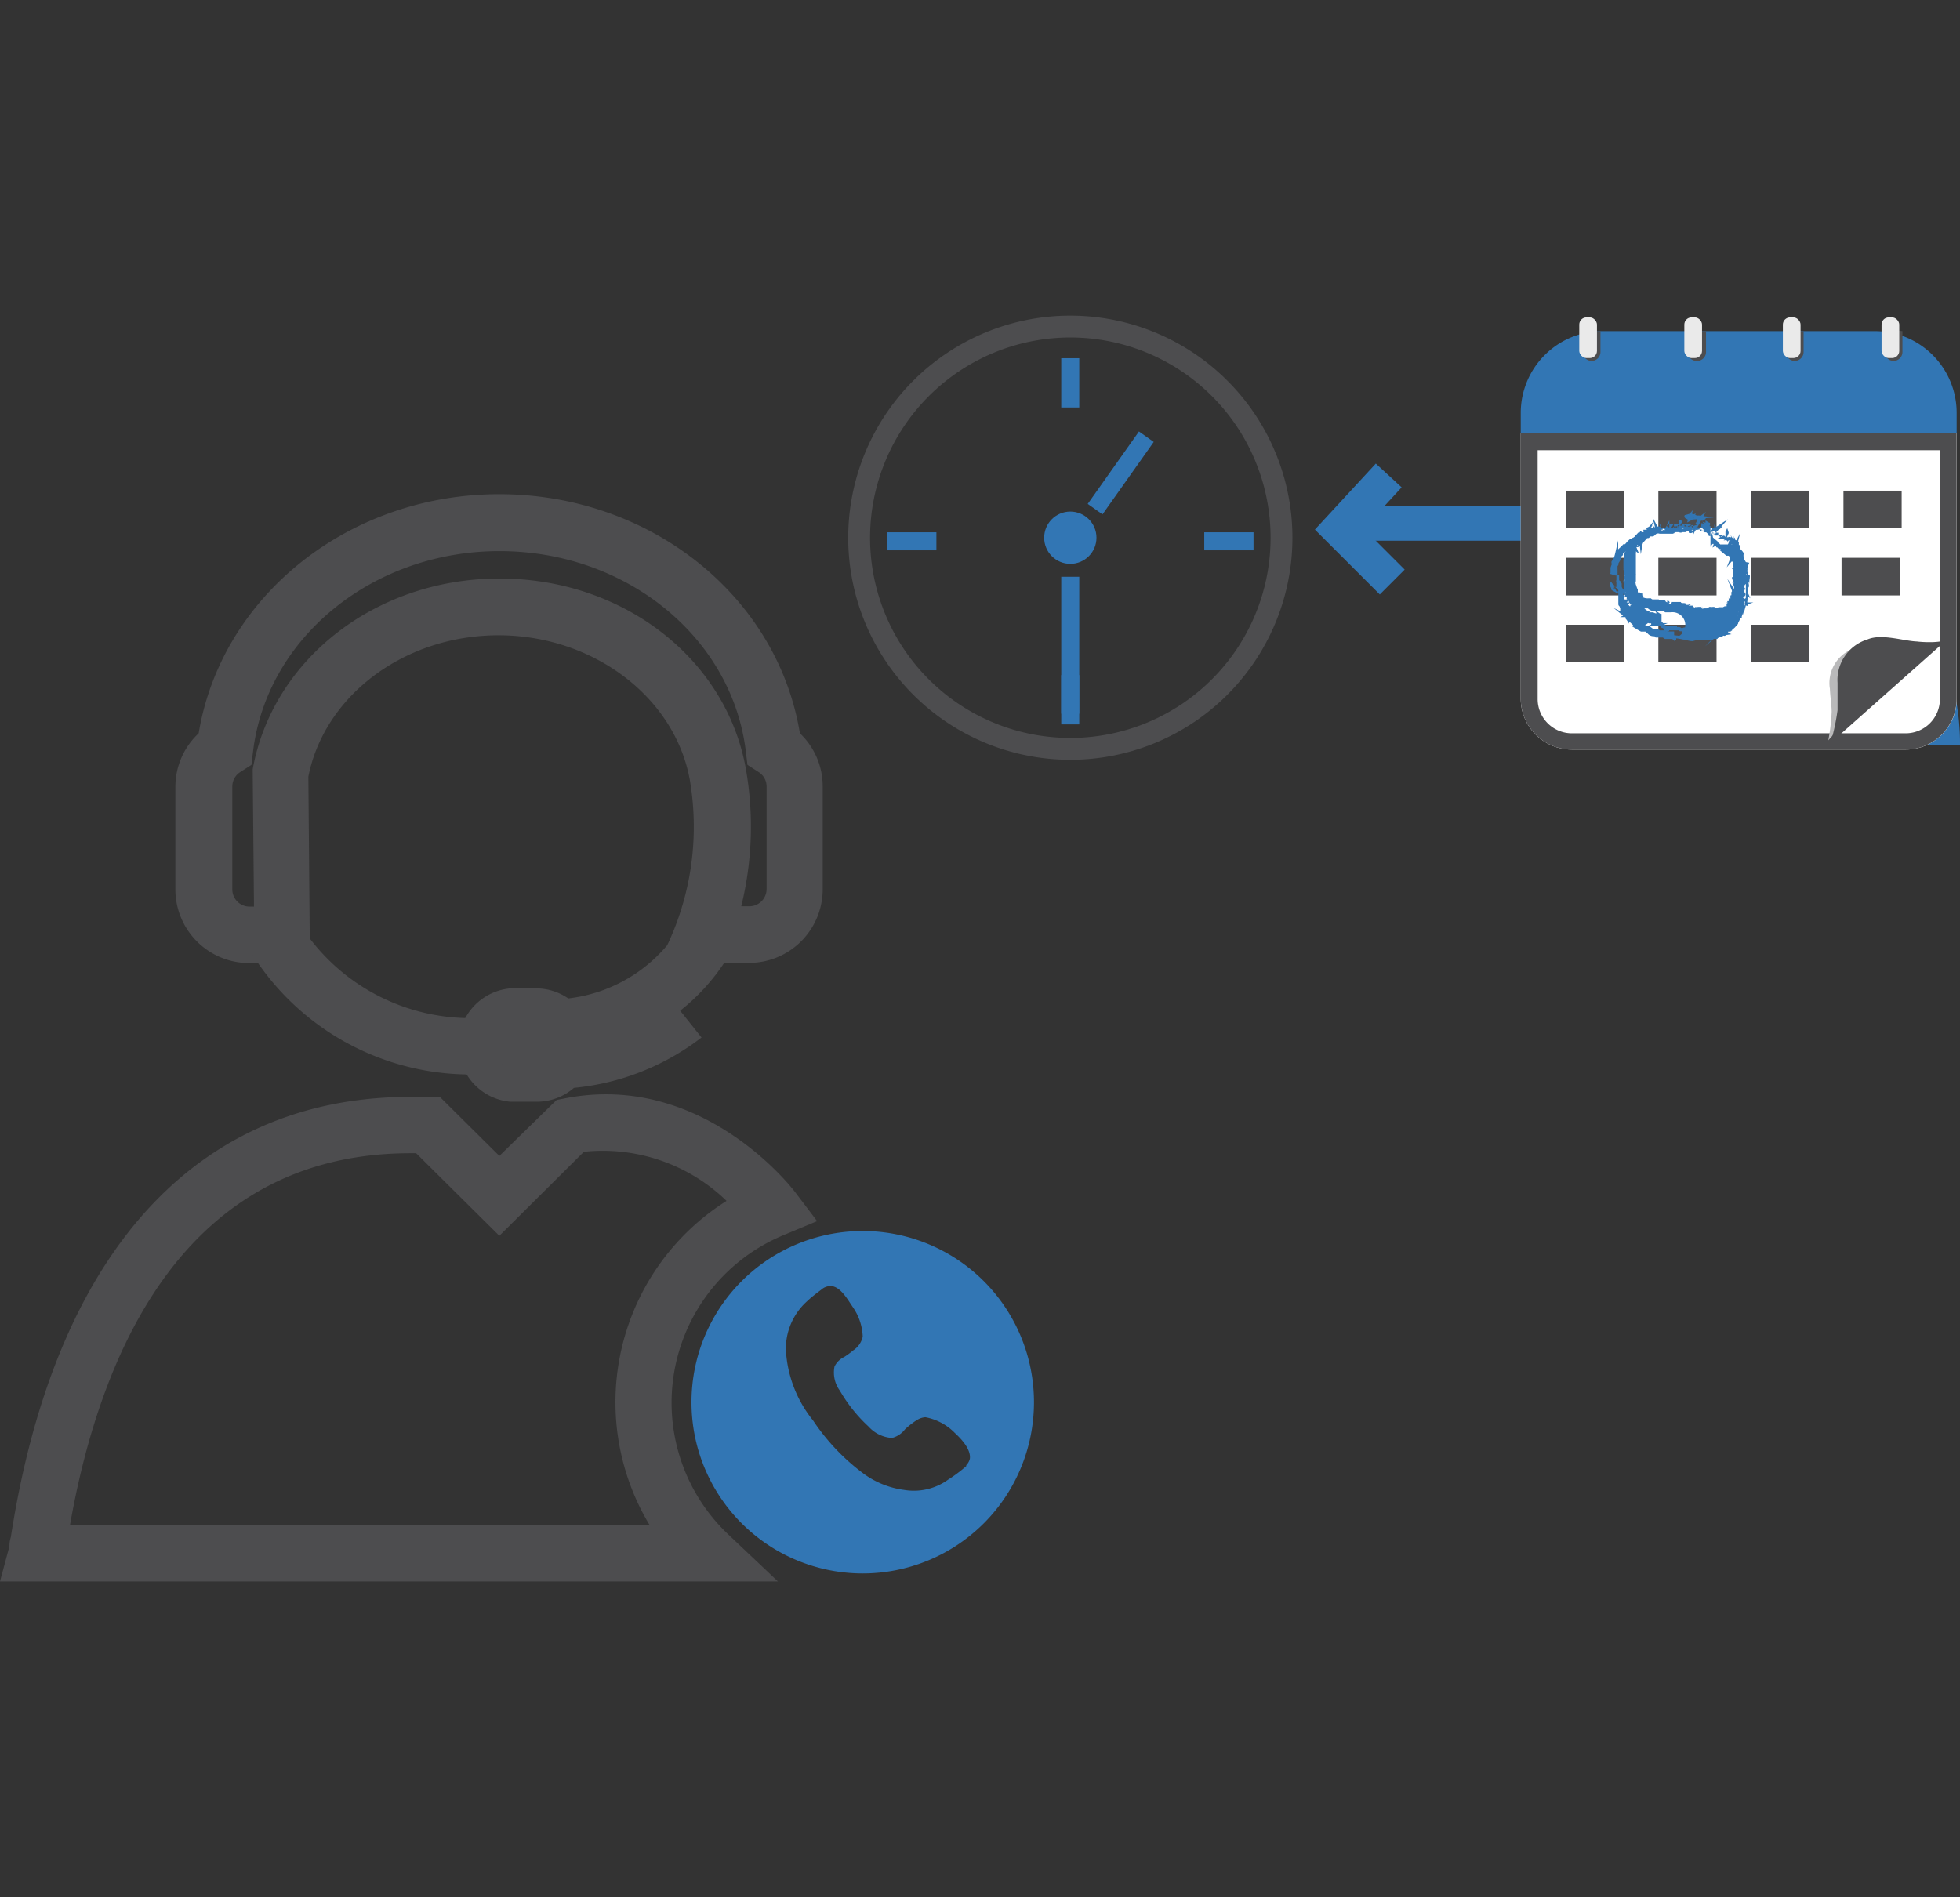 <svg id="Layer_1" data-name="Layer 1" xmlns="http://www.w3.org/2000/svg" viewBox="0 0 122.93 119"><rect x="0" y="0" width="122.93" height="119" fill="#333333" stroke="none"/><defs><style>.cls-1{fill:#3276b4;}.cls-2{fill:#fff;}.cls-3{fill:#4d4d4f;}.cls-4{fill:#eaeaea;}.cls-5{fill:#b9b9ba;}</style></defs><title>Web-Towers-Timeline</title><path class="cls-1" d="M122.93,46.76h-2.21a12.71,12.71,0,0,0-12.56-12.84H84.89V31.72h23.28A14.92,14.92,0,0,1,122.93,46.76Z"/><path class="cls-2" d="M95.38,27.19h27.35a0,0,0,0,1,0,0V43.82a3.2,3.2,0,0,1-3.2,3.2H98.58a3.2,3.2,0,0,1-3.2-3.2V27.19A0,0,0,0,1,95.38,27.19Z"/><path class="cls-3" d="M121.67,28.24V43.82A2.15,2.15,0,0,1,119.52,46H98.58a2.15,2.15,0,0,1-2.14-2.14V28.24h25.23m1.06-1.06H95.38V43.82a3.2,3.2,0,0,0,3.2,3.2h20.94a3.2,3.2,0,0,0,3.2-3.2V27.19Z"/><path class="cls-1" d="M100.51,20.77h17.08a5.13,5.13,0,0,1,5.13,5.13v1.28a0,0,0,0,1,0,0H95.38a0,0,0,0,1,0,0V25.91A5.13,5.13,0,0,1,100.51,20.77Z"/><path class="cls-3" d="M99.83,22.64h0a.56.56,0,0,1-.56-.56V20.77h1.11v1.31A.56.56,0,0,1,99.83,22.64Z"/><path class="cls-3" d="M106.41,22.64h0a.56.56,0,0,1-.56-.56V20.77H107v1.31A.56.56,0,0,1,106.41,22.64Z"/><path class="cls-3" d="M112.57,22.64h0a.56.56,0,0,1-.56-.56V20.77h1.11v1.31A.56.56,0,0,1,112.57,22.64Z"/><path class="cls-3" d="M118.77,22.64h0a.56.56,0,0,1-.56-.56V20.77a4.71,4.71,0,0,1,1.11,0v1.3A.56.56,0,0,1,118.77,22.64Z"/><rect class="cls-4" x="105.64" y="19.91" width="1.11" height="2.55" rx="0.45" ry="0.45"/><rect class="cls-4" x="111.82" y="19.91" width="1.11" height="2.55" rx="0.45" ry="0.45"/><rect class="cls-4" x="118.01" y="19.91" width="1.11" height="2.55" rx="0.45" ry="0.45"/><path class="cls-5" d="M120.26,40.22l-5.59,6.22a12.35,12.35,0,0,0,.21-1.78c0-.44-.08-.82-.11-1.45a2.3,2.3,0,0,1,1.34-2.47c.7-.4,1.84-.1,2.53-.15C118.93,40.57,120,40.52,120.26,40.22Z"/><path class="cls-3" d="M122.25,40l-7.44,6.61a13.94,13.94,0,0,0,.44-2.06c0-.51,0-1,0-1.71a2.66,2.66,0,0,1,1.88-2.73c.89-.38,2.25.1,3.1.13C120.6,40.29,122,40.37,122.25,40Z"/><rect class="cls-3" x="98.2" y="30.78" width="3.65" height="2.36"/><rect class="cls-3" x="98.2" y="34.99" width="3.65" height="2.36"/><rect class="cls-3" x="104.01" y="34.99" width="3.65" height="2.36"/><rect class="cls-3" x="109.81" y="34.99" width="3.65" height="2.36"/><rect class="cls-3" x="115.5" y="34.99" width="3.65" height="2.36"/><rect class="cls-3" x="98.2" y="39.19" width="3.65" height="2.36"/><rect class="cls-3" x="104.01" y="39.19" width="3.65" height="2.36"/><rect class="cls-3" x="109.81" y="39.19" width="3.65" height="2.36"/><rect class="cls-3" x="104.01" y="30.78" width="3.65" height="2.36"/><rect class="cls-3" x="109.81" y="30.78" width="3.65" height="2.36"/><rect class="cls-3" x="115.62" y="30.78" width="3.65" height="2.36"/><rect class="cls-4" x="99.05" y="19.91" width="1.11" height="2.55" rx="0.45" ry="0.45"/><path class="cls-1" d="M105.76,32.38s0,.06,0,.05l0-.07Z"/><path class="cls-1" d="M105.78,32.53a.13.13,0,0,1-.11-.06.14.14,0,0,1,0-.16l0,0,.3-.08-.13.31h-.08Zm.06-.09h0a.07.07,0,0,0,0-.08.09.09,0,0,0-.07,0h0l0,0Z"/><path class="cls-1" d="M106,32.52l.07-.06a.1.1,0,0,0,0-.09l-.06,0a.19.19,0,0,0-.06.06,0,0,0,0,1-.05-.05h0a0,0,0,0,0,0,0,.12.12,0,0,0,.17,0S106,32.51,106,32.52Z"/><path class="cls-1" d="M105.81,32.78l.06-.18a.23.23,0,0,1-.11-.08l0-.05,0-.06a.14.14,0,0,1,.12-.08l.31-.35-.07.2h0l.06.18a.2.2,0,0,1,0,.18.35.35,0,0,1-.09.09Z"/><path class="cls-1" d="M108.82,34.35v0Z"/><polygon class="cls-1" points="109.08 35.09 108.71 34.37 108.71 34.32 108.79 33.7 109.08 35.09"/><path class="cls-1" d="M109.4,36.36s0,0,0,0S109.39,36.36,109.4,36.36Z"/><path class="cls-1" d="M109.42,36.47h0a.12.12,0,0,1-.08-.08l-.07-.17.18,0a.12.12,0,0,1,.1.11v.07Zm0-.11h-.08a.08.08,0,0,0,.07.06Zm0-.1,0,.07.07,0A.11.11,0,0,0,109.42,36.26Z"/><path class="cls-1" d="M109.31,36.71v0S109.31,36.71,109.31,36.71Z"/><polygon class="cls-1" points="109.37 36.89 109.17 36.72 109.24 36.62 109.55 36.28 109.37 36.89"/><path class="cls-1" d="M108.82,34.35v.06S108.83,34.38,108.82,34.35Z"/><path class="cls-1" d="M108.76,34.56l-.21-1,.37.79-.09,0,.1,0a.13.13,0,0,1,0,.12l0,0Zm0-.19v0h0Zm0-.05,0,0Z"/><path class="cls-1" d="M106.51,32.44h0Z"/><path class="cls-1" d="M106,32.6l.42-.24a.17.17,0,0,1,.08,0h.17l-.1.21h-.08Zm.51-.08v0h0Z"/><path class="cls-1" d="M108.17,33.69h0Z"/><path class="cls-1" d="M108.17,33.79h-.46l.37-.19,0,0,.06,0,.24.22Z"/><path class="cls-1" d="M107.6,33.27s0,0,.07-.06l-.05,0Z"/><path class="cls-1" d="M107.63,33.4l-.13-.09v-.06a.22.22,0,0,1,0-.07l0-.07h.05l.82-.54Z"/><path class="cls-1" d="M106.61,32.71h0Z"/><polygon class="cls-1" points="106.59 32.82 106.57 32.62 106.59 32.68 106.59 32.62 106.6 32.67 106.6 32.61 106.63 32.82 106.59 32.82"/><path class="cls-1" d="M108.51,34.06v0Z"/><path class="cls-1" d="M108.26,34.42l.18-.42.31-.36-.14.48,0,0Zm.31-.31,0,0Zm-.09-.05,0-.05Z"/><path class="cls-1" d="M105.39,32.79h0S105.4,32.79,105.39,32.79Z"/><path class="cls-1" d="M105.35,33l-.06-.25,0-.12h.15l.06.11Zm.06-.26.08,0Zm-.11-.05.08.05Z"/><path class="cls-1" d="M106.27,33h0a.3.3,0,0,0,0,0Z"/><path class="cls-1" d="M106.19,33.56l0-.48a.48.48,0,0,1,0-.05V33l.26-.09-.07.23Z"/><path class="cls-1" d="M109.15,37.33h0S109.14,37.32,109.15,37.33Z"/><polygon class="cls-1" points="109.07 37.55 109.03 37.29 109.12 37.2 109.24 37.24 109.26 37.37 109.21 37.41 109.07 37.55"/><path class="cls-1" d="M104.49,39.34s0,0,0,.06-.05,0,0,.07,0,0,0,0S104.53,39.37,104.49,39.34Z"/><path class="cls-1" d="M104.6,39.75l-.23-.22a.14.14,0,0,1-.05-.13.11.11,0,0,1,0-.06l-.42-.54.61.46a.15.15,0,0,1,.06.11.15.15,0,0,1,0,.12h0Z"/><path class="cls-1" d="M106.53,32.45h0Z"/><path class="cls-1" d="M106.53,32.56v-.21h.07Zm0-.11h0Z"/><polygon class="cls-1" points="104.45 39.46 104.45 39.46 104.46 39.47 104.45 39.46"/><polygon class="cls-1" points="104.4 39.55 104.36 39.52 104.35 39.46 104.35 39.15 104.53 39.4 104.47 39.46 104.55 39.46 104.45 39.48 104.4 39.55"/><path class="cls-1" d="M108.57,38.65h0Z"/><path class="cls-1" d="M109,38.76h-.44l-.47-.17.5,0a.16.16,0,0,1,.09,0Zm-.4-.06,0,0Z"/><path class="cls-1" d="M109.16,37.73l0,0Z"/><path class="cls-1" d="M109.21,37.82l-.16-.13,0,0,.18.11Z"/><path class="cls-1" d="M108.24,39.12s0,0,0,0h0S108.23,39.12,108.24,39.12Z"/><path class="cls-1" d="M108.31,39.24h-.13l-.12,0,.08-.15,0,0,0,0v0l0,.11h0v.06h0a.08.08,0,0,0,0-.06Zm-.05,0h0Z"/><path class="cls-1" d="M107.75,39.42h0Z"/><path class="cls-1" d="M107.79,39.53h-.06l0,0-.21-.16.75-.07Z"/><path class="cls-1" d="M103.45,33.18l0,0S103.56,33.14,103.45,33.18Z"/><path class="cls-1" d="M103.42,33.28l-.18-.11.18-.09c.05,0,.12,0,.17,0l0,.05,0,.08a.07.07,0,0,0,0-.06l-.07,0v0h0v0Z"/><path class="cls-1" d="M106.5,32.47l0,0h0S106.5,32.47,106.5,32.47Z"/><path class="cls-1" d="M106.5,32.68l-.13-.25.11-.09h.06l.95.12-.91.08Zm0-.21,0,.07a.09.09,0,0,0,0-.11Z"/><path class="cls-1" d="M108.52,39.5l0,0,0,0h0Z"/><path class="cls-1" d="M108.47,39.65l-.09-.18.09-.06.12.17Z"/><path class="cls-1" d="M101.17,37v0Z"/><path class="cls-1" d="M101.46,37.23l-.34-.19a.13.13,0,0,1-.07-.1l0-.45Zm-.24-.37,0,.06h.08A.08.08,0,0,0,101.22,36.86Z"/><path class="cls-1" d="M108.15,39.75h-.08v0Z"/><path class="cls-1" d="M108,39.88l0-.13,0-.1h.19l.41.13Z"/><path class="cls-1" d="M103.5,33.22h0Z"/><polygon class="cls-1" points="103.42 33.29 103.42 33.29 103.57 33.15 103.42 33.29"/><path class="cls-1" d="M104.13,32.9c-.1,0,0,.09,0,.13S104,33,104,33l0,0,0,0,0,0a.16.16,0,0,1-.07.06s0,0,0,0l-.06,0-.08,0,0,0,0,0a.17.17,0,0,0-.06.06h0a.24.24,0,0,1,0,.1l0,0s0,0,0,0,0,0,0,0l0,0,0,0c-.06-.05.05,0,0-.1l-.06,0-.06,0-.06,0-.05,0s0-.05,0-.07,0,0,0,0h.11c-.12-.08.07,0,0-.1a.34.34,0,0,0-.14.06.4.4,0,0,1-.14.07s0,0,0,.1a.15.15,0,0,1-.1.05h0l0,0s-.09,0-.14,0,0,.07,0,.1,0,.05-.09.06v-.09a.11.11,0,0,0-.07.1.07.07,0,0,1,0,0l0,0h0a.1.1,0,0,1,0-.06s0,0,0,0-.07,0-.07,0,0,.05,0,.07l-.05-.05-.09.08,0,0,0,0,0,0,0,0-.08.09s0-.06,0,0a1.89,1.89,0,0,1-.23.24l-.25.22v.1s0,0,0,0,0,0,0,.07-.06,0-.06,0a2.5,2.5,0,0,1-.08.27.67.67,0,0,1-.14.24v0a.1.1,0,0,0,0,.07.24.24,0,0,0,0,.06v.06a.08.08,0,0,1,0,.06v0a1.09,1.09,0,0,0-.06.18c0,.06,0,.13,0,.19v.09l0,.09v.08l0,.07a.06.06,0,0,1,0,.06.25.25,0,0,1,0,0v0c0,.06,0,.12.06.12l0,.08,0,.05,0,.06v0s0,0,0,.07,0,0,0,.06a.16.16,0,0,1,.07.07h-.06l0,0,0,0h0l0,0,0,0,0,0,0,0s0-.06,0-.06l0,0v0a.31.31,0,0,1,0,.08c0,.05,0,.09,0,.1l0,0,0,.07,0,.07,0,0s0,0-.08-.05l0,0v0s0,0,0,0,0,0,0,.06,0,0,.05,0a.14.14,0,0,0,0,.06l0,.07,0,.07,0,.06h0l0,.06,0,.06,0,.06,0,.06,0,.06,0,.06.08.12a.05.05,0,0,1,.09-.06l0,.06c.06,0,0-.06.07,0s0,.08-.08.06l.07.06s0,0-.06,0,0,0,.05.08l0,.05a.06.06,0,0,0,.05,0v0a1.44,1.44,0,0,0,.16.17l.07.06,0,0,0,0,0,0a.06.06,0,0,1,.06,0l.08,0,.05.07.06.08,0,0,0,0,0,0,0,0,0,0c.09,0,.05,0,.11,0s.09.12,0,.11l.17.09.09,0,.06,0,.07,0s0-.05,0-.06.06.06,0,.08h0l.09,0,0,0,0,0,.08.06.08.06c.1.08.2.16.31.14h.19s0,0,0,0,0,0,0,0H104l.11,0,.11,0h.12a.19.19,0,0,0,.11.1l.08,0h.27A.33.33,0,0,1,105,40v0c.05,0,.05,0,.08,0s0,0,0-.06a3.45,3.45,0,0,1,.58.09c.19,0,.39.09.58.11s.09,0,.12-.08.05-.07.14,0l-.05.07a1.93,1.93,0,0,1,.44-.05h.22l.11,0,.11,0s0,0,0,0h.07l.07,0,0,0,0,0s0,0,0,0,0,0,.05,0h.05l0,0s.06,0,.08,0,0,0,0,0l0,0,.06,0s.06,0,0-.05a.38.38,0,0,0,.15-.06l0,0,0,0,.07,0a.08.08,0,0,1,0,0l.06,0s.07,0,.06-.08.07,0,.13,0l.07-.06,0-.07s.07,0,.07,0a.31.31,0,0,0,.07-.08s0,0,0-.06l.06,0,0,0,0,0,0,0a.26.26,0,0,1,.05-.08.09.09,0,0,1,.09,0l.16-.31.13-.29s0,.08,0,.13-.05.1,0,.12a1.57,1.57,0,0,0,.07-.26.88.88,0,0,1,0-.12.6.6,0,0,1,.06-.12s0,0,0,.07l0-.07,0-.07.05-.13,0-.13a.61.61,0,0,0,0-.13s0,0,0,0,0-.07,0-.08v0a0,0,0,0,1,0,0,.2.2,0,0,1,0-.06s0-.1,0-.11.07,0,.09,0,0-.06.11,0,0-.06,0-.06,0,0,.06,0a.19.19,0,0,0,0-.11.12.12,0,0,1,0-.09s0,0,0,0a.44.44,0,0,1,0-.1.2.2,0,0,1,0-.12s0,0,0,0a.42.42,0,0,0,0-.11V36.9s0,0,0-.06a.37.37,0,0,1,0-.12c.09.06,0-.06.11-.06v-.1l0,0a.39.39,0,0,0,0-.12.17.17,0,0,1,0-.11l0,.06v-.08h0l0,0h0s0,0,0-.06,0,0,0,0a.16.16,0,0,1,0-.09h0l0-.06a.12.12,0,0,1,0-.08s.09,0,.1,0a.08.08,0,0,1,0,0l0-.07a.37.37,0,0,0,0-.07.1.1,0,0,0,0,0,.08.08,0,0,0,.07,0l-.06,0s0,0,.05,0,0,0,0,0,0,0,0-.05l0,0a.59.59,0,0,0,0-.19.64.64,0,0,1-.05-.18s0,0,.06,0,0,0,0,0l-.06-.13-.07-.12-.07-.12,0-.06,0-.06v0c-.06,0-.06,0-.05-.07a.32.32,0,0,0,0-.07.08.08,0,0,0,0-.06s.07,0,.05,0a1,1,0,0,0-.26-.34h0l0-.06,0-.06,0-.06,0-.06s-.06,0-.08,0V34l0,0v0a.56.56,0,0,0-.12-.11l-.07,0-.06-.05,0,0,0,0a.26.26,0,0,1,0-.08s.06,0,0,0l0,0,0,0,0,0-.07-.05s0,0,0,.09a.16.16,0,0,1-.12,0c.08,0,.05-.06,0-.1l0,0s0,0,0,0h0s-.05,0-.08,0l0,0h-.07l-.06,0c0-.06.06,0,.09,0l-.05,0H108s-.07,0-.08-.06l.1,0a.19.19,0,0,0,0-.08l0,0h0l0,0,0,0h0v0l-.09,0-.07,0-.07,0h-.09l.07,0s0,0,0,0,0,0,0-.06,0-.07,0-.08-.05,0-.07,0a.09.09,0,0,0-.1,0s0,0,0,0,0,0,0,0,0,0,0,.06-.12,0-.18-.09l0,0-.05,0-.06,0h-.16l-.07,0-.07,0h-.09s0,0,0,0h0a.22.22,0,0,0-.18-.05s0,0,0-.06-.05.07-.11,0a.27.27,0,0,1,.07-.07l-.2,0s0,0,.08-.06h-.13a.13.13,0,0,0-.1,0h0s0-.05,0-.06.09,0,.09.05h0a.07.07,0,0,0,0,.06h.07a.4.4,0,0,1,.16,0l0,0,0,0,.05,0,0,0h0s0,.08,0,.08,0,0,.06,0,0,0,0,0,0,0,0,0h.07s0,.06,0,0l.07,0h.06s.07,0,.08,0h0c.08,0,.09,0,.09,0a.08.08,0,0,1,0,0l.06,0v.18l0-.05s0,0,0,0,0,0,.05-.05a.13.13,0,0,0,.05,0l.07,0s.08,0,.06.09-.05-.07,0-.06,0,.06,0,.06.07,0,.09,0-.09,0-.05.06a.06.06,0,0,1,.05,0l0,0s0,.07.07.08.05,0,.09,0l.06,0,.07,0s0,0,.06.09l.12.14h0a.08.08,0,0,1,.1,0l.1.06a.09.09,0,0,1-.1,0l0,0a.1.1,0,0,1,.09,0l-.05,0,.06,0,.06,0a.24.24,0,0,1,.11.11s0-.06.05-.09,0,0,.1,0-.05.06-.08,0,0,0,0,0h-.07c0,.05,0,0,.07,0s0,0,0,.06,0,0,0,0l0,.07a.11.11,0,0,1,0,.06s0,0,.07,0,0,0,0,.06,0,0,0,0,0,.06.1,0,0,0,0,.06l0,0,0,0s.05,0,.07,0h0l0,0,0,0,0,.05,0,.05,0,.11,0,.05v0l0,0h0l.08.12,0,.05,0,0s0,.07,0,.07l0,.06v0a.27.27,0,0,1,0,.06l0,0h0v0a.49.49,0,0,1,0,.06.26.26,0,0,0,0,0l0,0,0,0s0,0,0,0a.14.14,0,0,0,0,.08v-.07a.38.38,0,0,1,0,.12h-.07a.19.19,0,0,0,0,.07.21.21,0,0,0,0,.06l0,.05,0,.05,0,0,0,.05a.12.12,0,0,1,0,.05v0l0,0s0,0,0,0,0-.05,0,0a.13.13,0,0,1,0,0v0l0,.06s0,.07,0,.08a.09.09,0,0,0,0,.1l0,0v0a.1.1,0,0,1,0,0s.09,0,.12.05a.09.09,0,0,1,0,.05l0,0a.05.05,0,0,1-.07,0s0,0,0,0,0-.06,0,0h0v.09s0,.05,0,0,0,0,.05,0a.38.38,0,0,0,0,.13.42.42,0,0,1,0,.13s0,0,0,0v0a.12.12,0,0,0,0,0,0,0,0,0,0,0,0,.07.07,0,0,1,0,.07c0,.06-.09,0-.07.08s-.07,0-.09,0v0a.14.14,0,0,1,0,0,.2.2,0,0,1,0,.06l0,.05,0,0v-.05a.19.19,0,0,1,0,.08l.05,0,0,0h0s0,0,.06,0a.07.07,0,0,1,.06,0s0,0,0,.08,0,0,0,0,0-.06,0-.06h0s0,0,0,0a.11.11,0,0,1,0,.07s0,0,0,0,.06.07,0,.19a0,0,0,0,0-.07,0s.07,0,.08,0a.09.09,0,0,0,0,.07.09.09,0,0,1,0,.05l0,0s0,.06,0,.12,0-.06,0,0a.06.06,0,0,1,0,0v0l0,0s-.07.06-.07.11-.07,0-.1,0a.09.09,0,0,1,0,.09h0l0,0a.1.1,0,0,0,0,.06c.06,0,0,0,.06.07h0v0a.25.25,0,0,0,0-.08.13.13,0,0,1,0-.06c0,.06,0,.05.05,0a.07.07,0,0,0,0,0,.15.15,0,0,0,0,.05.27.27,0,0,1,0,.06.08.08,0,0,1,0,0l-.11-.06a.16.16,0,0,0-.05.07.4.4,0,0,0,0,.08.65.65,0,0,1,0,.09.26.26,0,0,1-.06.09h0s0,0,0,.07a.21.21,0,0,0,0,.07s-.06,0-.1,0,0,0,0,.06a.08.08,0,0,0,0,.09h-.09l0,0v0l0,0a.29.29,0,0,0,0,.07.15.15,0,0,1-.05.13.08.08,0,0,0,0-.05s0,0,0-.07-.06,0,0,.07l0,0,0,0,0,0h0s0,.06,0,.09v0s0,.06,0,.08h-.06l-.06,0-.11.06-.05,0-.05,0h-.11l-.06,0,0,0,0,0-.12.05s0,0,0,0l-.06,0a.12.12,0,0,0,0,0,.1.1,0,0,1,0,0,.09.09,0,0,1-.07,0c-.08-.05.06-.05,0-.07s0,0,0,0h-.06l-.07,0a.09.09,0,0,1-.07,0h0l-.06,0,0,0,0,0-.08,0a0,0,0,0,0,0,0,.34.34,0,0,1-.14.09l-.17,0c0-.05,0,0,0-.08s0,.09-.08.1-.1-.05-.11-.11h.09a.06.06,0,0,0-.08,0s-.06,0-.08,0v0l-.08,0-.06,0a.22.22,0,0,1-.15,0v0c-.08.08-.07,0-.15,0l0-.08-.13,0-.16,0a.9.9,0,0,1,.24-.11h-.11a.15.15,0,0,0-.1,0s0,0,.07,0a.29.29,0,0,1-.12.06h-.14c0-.08,0-.1-.13-.11l-.12,0a.13.13,0,0,1-.08-.07h-.2l-.07,0-.14,0-.07,0-.08,0s0,.05,0,.06h0s-.05,0-.06.05-.07,0-.07,0l-.06-.06,0,0,0,0s.05,0,.06,0,0-.07-.08-.12-.05.05-.11,0l.06.08a.11.11,0,0,1-.13-.06.11.11,0,0,0-.12-.06l.06,0-.17,0h-.1l-.09,0s0-.06,0-.05l-.13,0-.07,0-.07,0-.13,0a.24.24,0,0,1-.1-.07l0,0s-.08,0-.1,0,0,0,0,0h-.06a.11.11,0,0,1-.07,0h.05l0,0,0,0-.05,0h-.05a.62.62,0,0,1-.21-.06.12.12,0,0,0,0-.13l0-.06,0-.05h0l-.05,0,0,0h0l-.05,0,0,0,0,0-.11-.07-.06,0-.06,0a.2.2,0,0,0,0-.06l0-.06,0,0,0,0,0-.07a1,1,0,0,1-.13-.29s-.07,0-.09,0,0,0,0-.06,0,0,0,0h0a.1.1,0,0,0,0-.05.11.11,0,0,0,0-.05l0-.05,0-.05-.11,0a.28.28,0,0,0,0-.17l0-.08,0,0,0,0,0-.07,0-.07a.18.18,0,0,1,0,0v0a.11.11,0,0,1,0-.05l0,0,0,0,0-.07h.06s0-.06,0-.08v0s0,0,0,0,0,0,0-.08,0-.06,0-.1l0,0a.05.05,0,0,0,0,0l0,0-.06,0-.06,0a.07.07,0,0,1,0-.05h.09a.36.36,0,0,1,0-.05V35.8l0-.05v0h0v-.08h0a.28.28,0,0,0,0-.06s0,0,0,0l0-.06,0-.08a.13.13,0,0,0,0-.07.06.06,0,0,0-.05,0,0,0,0,0,0,0,0v-.14s0-.05,0-.08l0,0a.69.69,0,0,1,0-.1.2.2,0,0,1,0-.1s.05,0,0,0a.06.06,0,0,0,0-.07.07.07,0,0,1,0-.08v0l0,0a.06.06,0,0,0,0,0s0,0,0-.06a.13.13,0,0,1,.06-.07.1.1,0,0,1,.09,0,.1.1,0,0,1,0-.06.07.07,0,0,1,0-.06s0,0,0,0l.06-.06,0-.07,0-.06,0,0h.07l-.1.09,0,0s0,0,.07,0,0,0,0,.06v-.07l0-.08,0-.07,0,0h0a.07.07,0,0,0,0,0l.06,0s0,0,.06,0l.06-.05s0-.07-.06-.08l0,0v0h0l-.08.07s0-.09.08-.09a.9.9,0,0,1,0-.11c.1,0,.21,0,.26,0s.11-.09.16-.14l.07-.08a.22.22,0,0,0,0-.09s.05,0,.07,0,0,0,0,0l.05,0,.06,0s.07-.06.06-.1,0,0,0,0,0,0,.05,0v0h.09l.08,0,.07-.05.06-.06.07-.06,0,0,0,0a.3.3,0,0,1,.2,0l0,0H104l.12,0,.06,0,.06,0,.06,0h.06l.12,0,.12,0h.13l.13,0c.09,0,.1,0,.15-.08l0,.06.09-.08c.07,0,.13,0,.2,0a.21.21,0,0,0,.22,0l0,0c.06,0,.2,0,.19,0s0,0,0,0v0l.15-.07c.12,0,0,.13.16.13s.18-.11.15-.13-.07,0-.07-.05l.06,0c0-.1,0-.2-.1-.26l-.1.06,0,0h.09c-.05,0-.08,0-.11,0a.08.08,0,0,0,0-.05l-.1.1s0-.08,0-.1,0,.08,0,.12,0-.08-.09,0a0,0,0,0,1,0-.05s-.14,0-.16.08-.17,0-.17-.07a.28.28,0,0,1-.13.09c0-.06,0-.06-.06-.06s-.11,0-.11-.06a.19.19,0,0,1-.15.08l-.1,0-.09,0s0,0,0,0-.09,0-.13,0-.09.12-.14.18,0-.06,0-.09,0-.05,0-.09,0,.05-.05.08-.05,0,0,.06-.06,0-.1-.08c0,.1-.05,0-.09.1a.12.12,0,0,1-.07-.05h0l0,0s0,0,0,0l0,0Zm-2,1.16h0l0,0Zm-.14.14.06-.06s0,0,0,0h0Zm.57,0s0,0,0,0l0,0h0Z"/><path class="cls-1" d="M106.93,40.55l.41-.41h0a.27.27,0,0,1-.12,0l-.12,0h-.28a1.6,1.6,0,0,0-.37,0l-.29.08,0,0c-.18,0-.36-.06-.53-.1h-.06a4.18,4.18,0,0,0-.44-.08v.1l-.06,0v.11l-.19-.17-.1,0h-.17l-.09,0-.1,0a.31.31,0,0,1-.12-.09l-.09,0-.09,0-.12,0h-.16l-.07-.08h-.05a.48.48,0,0,1-.38-.17l-.07-.06-.07-.06,0,0,0,0-.06,0h0l-.09,0-.06,0,0,0-.07,0-.18-.1-.38-.23h.11l-.08-.11,0,0h0l0,0-.21-.19,0,.13-.17-.25-.06-.07h0l0,0a.27.27,0,0,1,0-.09h0l-.34,0,.19-.09,0,0-.59-.48.41.2,0-.05,0-.06,0-.07-.05-.13h0l0,0,0,0a.16.16,0,0,1-.07-.13V37.3h0l0-.07-.08-.13.08,0,0-.06,0,0-.05-.09,0,0-.15-.13.08,0a.17.17,0,0,1,0-.06v-.14a.46.46,0,0,1,0-.08l0,0h0a.24.24,0,0,1,0-.17V36.1l-.07,0L101,36l0-.06v0h.11l-.1,0,0-.08,0-.09,0-.15v0a1.26,1.26,0,0,1,.07-.2v0a.18.18,0,0,1,0-.07.21.21,0,0,1,0-.14l.13-.19h0a2.38,2.38,0,0,0,.08-.26l.2-.86v.56l.06-.06.09-.08,0,0h0a1.56,1.56,0,0,0,.17-.18l0,0h.11l.16-.19.1-.09.07-.06h0a.15.15,0,0,1,.09,0,.22.22,0,0,1,.09-.08l.06,0a.18.18,0,0,1,.26-.07h0a.1.1,0,0,1,0,0l-.24-.05.32-.06a.28.28,0,0,0,.11-.05.48.48,0,0,1,.18-.08h0l0,0,0,0,0,0,0,0h0l0,0h0l.08-.07,0,0h0l0,0,.55-.69-.25.53.08,0,.1,0,0-.22.14.2h0l-.17-.71.35.67.13,0,.05,0h.19s.07,0,.08,0l.25-.48,0,.48a.21.21,0,0,1,.11,0h0l.18-.29v.3h0l.09,0h0l0,0h0l0,0,0,0h.09l0,0,.06,0h0a.14.14,0,0,1,.11,0l0,0,.05,0h0l0,0h0a.15.15,0,0,1-.07-.05h-.08v0l-.08,0,.05-.09a.22.22,0,0,1,.17-.1h.14l.35,0-.06,0h.29l-.26.14a.35.35,0,0,1,.12.06h0l.07,0h.19l.09,0,.07,0,.05,0,0,0h0a.13.13,0,0,1,.12,0l.11,0-.05-.1.51.5.05.05a.19.19,0,0,1,0,.08l.06,0,.07.05.08-.25.06.3.2.17.09.07-.06.06h0l0,0,.07,0a.65.65,0,0,1,.15.13l0,0,0,0,0,0v0H109l0,.06,0,0,0,.06,0,.07a.35.35,0,0,1,0,.08h0a1.09,1.09,0,0,1,.19.24h0l0,.15,0,0a.46.46,0,0,1,0,.05v0l0,0,0,.05,0,.05.07.12.08.13a1.11,1.11,0,0,1,.07.14l0,.06,0,0,0,0h0a.92.92,0,0,1,.05.17.16.16,0,0,1,.05.11h0l.1,0-.1.09v0l0,.06.15.07-.13.09,0,.1.06.08h0l.1.51h0l0,.17-.08-.14,0,0h0v0l0,.16a.54.54,0,0,1,0,.14h0a.1.1,0,0,0,0,.06l0,.07.17.38-.18-.14v.29l0,0v.05l-.06-.11a.2.2,0,0,1,0,.08h0l0,.09.43,0-.46.15-.11.4v-.1l-.1.37,0-.14a1.31,1.31,0,0,1-.06.21l0,.11-.08,0-.15.3,0,.07h-.07s0,0,0,0l0,.05,0,.06-.06,0,0,0a.41.41,0,0,1-.09.11l-.15.13v-.06l0,0a.28.28,0,0,1-.13,0l-.07,0,0,0,0,.07h-.1l-.08-.07,0,.09,0,0-.1.05a.2.2,0,0,1-.08.06h-.09Zm-.56-.42Zm-.07-.06Zm-1.3-.22h0a3.42,3.42,0,0,1,.59.09h.06c.17,0,.35.07.52.09v0a.2.2,0,0,1,.28-.07l.06,0,.23,0H107l.1,0,.09,0,.35-.15,0,0,.23,0a.28.28,0,0,0,.1,0l.08,0,0,0,.05,0,.05,0,0,0a.06.06,0,0,0,0,.06l.19-.08s0,0,0,0h0l0,0,0,0,0-.07-.1-.06,0,0,0,0h0v.05h-.06l-.09.05-.06,0-.07,0-.08,0h-.06l0,0-.08-.08,0,.09-.13.06h0a.17.17,0,0,1,0,.06.2.2,0,0,1-.15,0l0,0a.17.17,0,0,1-.06-.06h0a.18.18,0,0,1-.13,0h0l0,0,0,0-.1,0-.12.06-.17,0h0l-.07,0h-.05l-.1,0,0-.07a.33.33,0,0,1-.08-.08h-.08l-.11,0h0a.14.14,0,0,1-.19,0l-.1.07,0-.12h0l-.18,0-.28,0,0,0h-.05l0-.09h0l-.13,0-.09-.06H105l-.08,0-.07,0-.07,0-.09,0,0,0h0v.05h-.1a.2.2,0,0,1-.14-.06l-.13-.13h0a.2.2,0,0,1-.19-.11l-.65,0,.07.06c.08.06.15.13.22.12v0l.24,0a.14.14,0,0,1,.08.07h0l.13,0,.09,0h.16l0,.07a.09.09,0,0,0,.05,0l.06,0h.27l.09,0H105Zm2.5,0,0,0h0l0,0-.05,0Zm-.82-.3,0,.07h0a.25.25,0,0,0,.1-.06l.09-.1,0,.07,0,0,.08,0a.17.17,0,0,1,.13,0h0l.06,0h.07l.07,0,.06,0h.06l.06,0,.08.08-.05-.09.12-.08.06,0h0l0,0,.05,0,.12-.07h0l0-.08-.07,0,.06-.07-.08-.32.17.22.3-.31-.19-.12h.31l.06-.06,0-.06,0-.07a.51.51,0,0,1,0-.11.27.27,0,0,1,.05-.08v0a.2.2,0,0,1,0-.11l.05-.05v0l0,0,.05-.29.06.21v0l0-.23a.13.13,0,0,1,0-.11.13.13,0,0,1,0-.05l-.22-.18.23.1v0l0-.09-.12-.16.15,0,0-.24-.31-.8.42.64h0a.35.35,0,0,0,0-.1.26.26,0,0,1,0,0l0-.05v0h0l-.11-.27.14.09,0,0a.19.19,0,0,1-.09-.2.14.14,0,0,1,0-.06l-.06,0,.07-.08h0v0h0v0l0,0,0-.05,0-.07a.34.34,0,0,1,0-.08.29.29,0,0,1,0-.1v0a.24.24,0,0,1,0-.08.16.16,0,0,1,0,0,.18.18,0,0,1,0-.07.28.28,0,0,1,0-.06v0h0l0,0-.12-.17H109l-.07-.1-.09-.1,0,0h0l0-.11,0,0,0,0h0l-.06.15v-.16a.21.21,0,0,1-.08-.05l0,0-.1,0,0,0h0v0l-.3.36.22-.56,0,0-.05-.11a.14.14,0,0,0-.06-.06l-.06,0-.07,0-.11-.09h0l-.3-.25.1,0h0l-.07-.08,0,0,0,0v0l-.07,0a.21.21,0,0,1-.11-.1l-.06,0-.06-.11,0,0-.19.12.07-.23h0l0,0h-.07l-.13.18V33l-.09,0,.08-.11v0h-.11l-.46-.07h0a.41.41,0,0,1,0,.15v0l0,0v.07c0,.09-.16.17-.23.19s-.19,0-.22-.11l-.13.06-.2.26,0-.27a.32.32,0,0,1-.3,0l-.1,0h0l-.18.17,0-.07a.2.2,0,0,1-.12,0h-.22l-.12,0-.12,0-.24.06-.13,0h-.12v0h0a.18.18,0,0,0-.12,0h0l0,0-.06,0-.06.06-.08.06-.1,0h-.18l0,0,0,0h0l0,0-.23.27v-.1l-.08.08-.07.08-.07-.06h0l.08.09-.11,0-.06,0,0,0-.15.44v-.36h0v.14l0,.31,0,0h0l-.07.43-.06-.5-.21-.11h0a.17.17,0,0,1,0,.06.14.14,0,0,1,0,.07l0,.06,0,0v0l0,0v0l.16.39-.2-.16v0h0a.23.23,0,0,1,0,.12l0,.1,0,0h0v0s0,0,0,0a.51.51,0,0,1,0,.06v.06l0,.05,0,0v0a.23.23,0,0,0,0,0V36l0,0,0,0a.15.15,0,0,1,0,.08v.19l0,0v.19l0,0-.06.11a.3.3,0,0,0,0,.07l0,0,0,.11,0,.1V37l.05,0,0-.47.15.87a.79.79,0,0,0,.11.23v0l0,.07,0,0,0,0a.35.35,0,0,1,0,.07v0h0l.05,0,.08,0,.21.14.06.06.09.08,0,0,0,0a.28.28,0,0,1,0,.11H103l.07,0,.06,0,.06.06.11.08h0l.21.05-.09.06.08,0,.08,0,.07,0a.61.61,0,0,1,.16.06l0,0h.1l-.17-.23.4.27h.07V39l.1.09h.28l-.2.08a.17.17,0,0,1,0,.08l.05,0v0h.14l.08,0,.07,0,.08,0,.13,0h.24l0,.08.11,0a.28.28,0,0,1,.2.1h0v0a.23.23,0,0,1,.17-.07H106l.25,0,.1,0h.13v0a.15.15,0,0,1,.1,0h0Zm-2.11,0h0Zm-.09-.18h0v0Zm-1.29-.15h0l.05,0,0,0,.08.06.24-.1,0-.08v0h0l-.06,0-.08,0-.15-.05a.36.36,0,0,1-.12-.09.13.13,0,0,1-.08-.06.19.19,0,0,1-.12-.08l0-.05h0l-.07,0a.58.58,0,0,1-.21-.07l-.1-.06.07-.09v0l0,0-.1-.12,0,0,0-.1-.05.09-.06,0-.08-.05-.06,0-.05,0,0,0V38l0,0,0,0,.08-.08-.09,0,0-.06v0a1.62,1.62,0,0,1-.1-.19l-.07,0h0v0h0l0-.06a.12.12,0,0,1,0-.18l-.18.05.06-.19a.18.18,0,0,0,0-.11l0-.07,0-.1,0-.05,0-.08a.31.31,0,0,1,0-.06.22.22,0,0,1,0-.05v0h0l0-.06-.13-.15.16,0v-.12s0-.06,0-.1l-.07,0a.17.17,0,0,1-.06-.13v-.08l.1,0v-.16h.11l-.1,0v0l.1,0h0l0,0h-.05a.07.07,0,0,0,0,0h0v0l-.05-.21.14.07h0l0,0,0-.19a.08.08,0,0,0-.06,0v-.09s0-.06,0-.08V35a.32.32,0,0,1,0-.05V34.9h0v0l0,0a.18.18,0,0,1,.06-.1h0v0a.22.22,0,0,1,.11-.14h0a.17.17,0,0,1,.08-.12l0,0h0v0l0-.08,0,0,0,0,.07,0h.05l0,0h0v0l-.18,0v0l0,.05-.15.13v-.08l-.08,0-.07.06-.13.11v.08l0,0h0v0a.15.15,0,0,1-.08.07l-.06.18a.82.82,0,0,1-.14.26h0v0a.18.18,0,0,1,0,.06.18.18,0,0,1-.06.13h0l0,.1v0s0,.1,0,.15l0,.08a1,1,0,0,1,0,.1v0l0,0v0a.18.18,0,0,1,0,.06.56.56,0,0,1,0,.06v0h0v0h.1l0,.13,0,.09,0,0v.12a.27.27,0,0,1,.11.11l.05.1,0,.05,0,0v.05a.42.42,0,0,1,0,.11.49.49,0,0,1,0,.09l0,0,.07.1.08,0,0,.1,0,0-.05,0a.2.2,0,0,0,0,.07l0,.06,0,.06.1.15h-.07l0,0,0,.06.08.11a.16.16,0,0,1,.16,0h0l0,0h0a.14.14,0,0,1,0,.1l0,0-.06.07h0l.2,0-.1.14.09.09.1.09h.18l0,0,.05.07.06.08-.06.09.08-.07,0,0,0,0h0l.07,0h.18l-.07.13,0,.05.09,0,.06,0h0l0,0,0,0h0A.18.18,0,0,1,103.19,39.19Zm-.19.07h0s0,0,0,0v0Zm5.46-.1h0l-.15.11.12,0Zm.11,0v.08h0l0,0,0,0a.35.35,0,0,1,.08-.11.17.17,0,0,1,.09,0l.12-.25.13-.29,0-.11h0v0a.71.71,0,0,1,.07-.14l0-.05-.15,0a.12.12,0,0,1,0,.09.18.18,0,0,1-.08.1l0,0-.06.12v-.06l0,.1v-.06h0a.15.15,0,0,1,0,.15l0,0,0,.15,0,0-.21,0v.23h0Zm.74-1h0Zm-.09-.22,0,0,0,0v0l.22,0,0-.08v0h0a.26.26,0,0,1,0-.09v-.07l-.06,0h0a.19.19,0,0,1,0,.15l0,.14Zm.11-.46.11.05.06-.05v0a.23.23,0,0,1,0-.13v0a.32.32,0,0,1,0-.15l0,0,0-.1v-.12a.47.47,0,0,1,0-.15l0-.13h0v0a.56.56,0,0,1,0-.1h0a.18.18,0,0,1-.09.05h0a.32.32,0,0,0,0,.06s0,0,0,0h0v.12a.17.17,0,0,1,.05.13v0l0,0-.05,0v0l0,.06,0,.1a.17.17,0,0,1,.06.07l0,.07,0,0v0A.17.17,0,0,1,109.33,37.45Zm-8.15-.09h0Zm0,0h0Zm0,0v0h0Zm8.15-.45Zm0-.48h0v0h0Zm.13-.25h0a.24.24,0,0,1,0-.14v0l0,0h0v0h0v0h0a.21.21,0,0,1,0,.06l0,.05,0,.07,0,0,.06.08Zm-.05-.4,0,0v0a.18.18,0,0,1,0-.13v-.06l0-.06,0,0h0l0,.12h-.07v0l0,.05,0,.06Zm-.1-.51.05,0h0v-.05l0,0,0-.08-.06-.11h0a.17.17,0,0,1,0,.07.29.29,0,0,1,0,.08Zm-7.6-.29,0,0v0Zm7.59-.2v.06l.05,0,0,0h0Zm-.24-.26,0,.09,0,0,.07.09,0,0h0A.53.53,0,0,0,109.05,34.49Zm-6.92.14,0,0v-.07Zm7.12-.08h0v0l0,0ZM108.7,34l.05.07V34l0,0,0,0h0v0h0l0,0Zm-6.29-.2h0l-.15.18,0,0,.18,0h0v-.13l.13,0h.2l.06,0,.06,0,.05-.06a.12.12,0,0,0,0-.05v0l0,0a.13.13,0,0,1,.16,0h0l0,0,0-.1h.2l.15-.09-.06,0,0,0-.1,0h-.06l0,0h0a.25.25,0,0,1-.17.08h-.12a.28.28,0,0,1,0,.06.18.18,0,0,1-.17.14h0l0,0,0,0h0l0,0-.07,0,0,0Zm6-.11h0Zm-6-.06v0h0v0Zm.76,0h0Zm.3-.19,0,.08,0,0,.06-.06.08-.06h0l-.08,0A.11.11,0,0,1,103.46,33.46Zm.19-.13v0h0l0,0h0v0H104l.12,0,.24-.06.11,0v0l-.14-.08h-.05l0,.06-.08,0h0l0,0a.19.19,0,0,1-.15,0l0,0a.22.22,0,0,1-.12.07h-.05l-.08,0h-.06v.06h0Zm1.09-.18h0l.14,0,.06-.06.11-.09,0,.06h0a.29.29,0,0,1,.26,0h0l0-.07h.2l-.08-.1h-.11l-.07,0,0,0h-.14l-.18,0,0,0h-.25l-.18.12,0,0Zm1.19-.16h0a.16.16,0,0,1,.14.13h0a.15.15,0,0,1,0-.06V33l.08,0a.11.11,0,0,0,0-.07L106,33l0,0-.06,0,0-.05-.1.1h0Zm.15.13Zm-2.74,0h0Zm2.3-.18,0,.1h.21v0h0l0,0h0l-.06,0Zm-1.5,0v0Zm3.35,0h0Zm.12-.08,0,0-.06-.13h0Zm-1.85,0,0,0,0,0Zm-1.37,0v0h0v0Zm3.17-.11,0,0,0,0Zm-1.32,0h0v0Z"/><path class="cls-1" d="M102.52,34.15h0v0Z"/><polygon class="cls-1" points="102.45 34.34 102.4 34.15 102.38 34.04 102.53 34.04 102.81 34.06 102.45 34.34"/><path class="cls-1" d="M108.81,34.33h0Z"/><polygon class="cls-1" points="108.91 34.76 108.7 34.32 108.72 34.27 109.14 33.44 108.92 34.34 108.91 34.76"/><polygon class="cls-1" points="101.09 36.74 101.1 36.73 101.09 36.72 101.09 36.74"/><polygon class="cls-1" points="101.02 36.86 100.99 36.73 100.96 36.47 101.31 36.78 101.02 36.86"/><path class="cls-1" d="M108.28,33.42a0,0,0,0,0,0,0A0,0,0,0,0,108.28,33.42Z"/><path class="cls-1" d="M108.22,33.91l0-.48h0v-.08l.11-.22.09.27v.05Zm0-.52.07,0Z"/><path class="cls-1" d="M107.93,33.13l0-.05Z"/><path class="cls-1" d="M107.85,33.2l-.06-.07L108,33l0,.05Z"/><path class="cls-1" d="M107.64,32.91l0,0h0Z"/><path class="cls-1" d="M107.52,33.19V32.9l0,0,0,0,.09.1h0l0,.05Z"/><path class="cls-1" d="M109.54,37.83h0S109.54,37.86,109.54,37.83Z"/><path class="cls-1" d="M109.55,38l-.11-.06v-.08a.15.15,0,0,1,0,0l.15-.61,0,.63a.13.13,0,0,1,0,.13Zm.06-.13h0Z"/><path class="cls-1" d="M109.61,36.15l0,.05S109.65,36.15,109.61,36.15Z"/><path class="cls-1" d="M109.71,36.6l-.16-.36,0,0-.1-.15h.19a.13.13,0,0,1,.1,0,.15.15,0,0,1,0,.12Zm-.17-.41a.11.11,0,0,0,0,0l0,0Z"/><polygon class="cls-1" points="108.53 39.49 108.53 39.49 108.52 39.49 108.53 39.49"/><polygon class="cls-1" points="108.58 39.58 108.51 39.49 108.43 39.49 108.5 39.49 108.45 39.42 108.63 39.25 108.64 39.54 108.58 39.58"/><path class="cls-1" d="M109.65,36.28a.1.1,0,0,0,0-.08A.17.17,0,0,0,109.65,36.28Z"/><path class="cls-1" d="M109.65,36.57l-.1-.25a.24.24,0,0,1,0-.12l0-.37.16.32a.2.2,0,0,1,0,.16Zm-.1-.33.1,0Z"/><path class="cls-1" d="M106.2,32.37h0Z"/><polygon class="cls-1" points="105.87 32.54 106.08 32.32 106.11 32.24 106.62 32.39 105.87 32.54"/><path class="cls-1" d="M106.18,32.38h0Z"/><polygon class="cls-1" points="106.23 32.49 106.15 32.48 105.58 32.42 106.36 32.22 106.23 32.49"/><path class="cls-1" d="M106.11,32.39h0S106.13,32.38,106.11,32.39Z"/><path class="cls-1" d="M105.89,32.54l.14-.21a.14.14,0,0,1,.15-.05v.14h0v.07h0Z"/><path class="cls-1" d="M106.65,32.5v0Z"/><polygon class="cls-1" points="106.29 33.38 106.57 32.44 106.6 32.4 106.99 32.11 106.29 33.38"/><path class="cls-1" d="M106.79,32.53s-.07-.07-.12-.07v0s0,0,.06,0S106.77,32.55,106.79,32.53Z"/><path class="cls-1" d="M106.31,32.9l.29-.52h.07a.24.24,0,0,1,.15.07l.18.08-.15.11a.15.15,0,0,1-.17,0Z"/><path class="cls-1" d="M107.24,33l0,0,0,0h0s0,.07,0,.05l0,0s0,0,0,0S107.17,33,107.24,33Z"/><path class="cls-1" d="M107.19,33.13h0A.2.2,0,0,1,107,33l-.23-.27.2.06,0-.14.23.14.05,0,0,0,0,.07v0h0v0Zm0-.06h0Z"/><path class="cls-1" d="M107.53,33.19c-.06,0,0,0,0,0S107.56,33.23,107.53,33.19Z"/><path class="cls-1" d="M107.51,33.33h-.24l.12-.13a.11.11,0,0,1,0-.08.12.12,0,0,1,.13,0h0l0,0a.13.13,0,0,1,0,.14A.12.12,0,0,1,107.51,33.33Z"/><path class="cls-1" d="M109.14,35h-.05S109.1,35.05,109.14,35Z"/><path class="cls-1" d="M109.09,35.18a.12.12,0,0,1-.1-.07l-.07-.12.18,0h0l0,.08,0,0,0,0,0,.12,0,0,0,0Z"/><polygon class="cls-1" points="109.55 35.43 109.57 35.37 109.52 35.37 109.55 35.43"/><polygon class="cls-1" points="109.57 35.68 109.33 35.23 109.71 35.3 109.57 35.68"/><polygon class="cls-1" points="109.24 35.79 109.22 35.77 109.26 35.85 109.24 35.79"/><polygon class="cls-1" points="109.16 35.89 109.13 35.82 109.31 35.72 109.35 35.81 109.16 35.89"/><path class="cls-1" d="M107.82,39.33l0,.05a0,0,0,0,0,0-.05h0Z"/><path class="cls-1" d="M107.85,39.54l-.16-.21,0-.06a.12.12,0,0,1,.12,0h0l0,.05a.15.15,0,0,1,0,.18Zm0-.17,0,0a.07.07,0,0,0,.07,0l0,0h0Zm-.06-.06a.06.06,0,0,0,0,.07l.06,0Z"/><path class="cls-1" d="M106.09,39.65a.07.07,0,0,0-.1,0S106.07,39.66,106.09,39.65Z"/><path class="cls-1" d="M106.08,39.76l-.08,0h0l-.21,0,.16-.14a.16.16,0,0,1,.13,0,.19.19,0,0,1,.13.09l.06.1-.11,0Zm0-.08,0,0h.06Z"/><polygon class="cls-1" points="101.74 37.07 101.77 37.1 101.73 37.04 101.74 37.07"/><polygon class="cls-1" points="102.28 37.61 101.65 37.13 101.52 36.58 102.28 37.61"/><path class="cls-1" d="M54.1,77.22A10.74,10.74,0,1,0,64.85,88,10.74,10.74,0,0,0,54.1,77.22Zm6.53,14.72h0l-.17.15a9.11,9.11,0,0,1-1,.73h0a3.67,3.67,0,0,1-2.75.64,5.51,5.51,0,0,1-2.52-1A13.44,13.44,0,0,1,51,89.11a7.72,7.72,0,0,1-1.71-4.43,4,4,0,0,1,1.27-3h0l.14-.13,0,0c.31-.28.68-.55.81-.65a.86.86,0,0,1,.68-.22c.57.09,1,.88,1.31,1.33a3.46,3.46,0,0,1,.61,1.84,1.39,1.39,0,0,1-.6.86,5,5,0,0,1-.56.41h0a1.3,1.3,0,0,0-.61.6,1.92,1.92,0,0,0,.34,1.52,9.59,9.59,0,0,0,1.8,2.25,2.15,2.15,0,0,0,1.47.71,1.51,1.51,0,0,0,.81-.54h0l.13-.12,0,0h0a6.06,6.06,0,0,1,.49-.38l.11-.07h0a1.13,1.13,0,0,1,.55-.19,3.47,3.47,0,0,1,1.86,1c.39.36,1,1,.93,1.6a.84.84,0,0,1-.25.43Z"/><path class="cls-3" d="M48.79,99.2H0L.59,97c0-.08,0-.29.09-.58C3.53,78,12.87,68.25,26.92,68.83l.69,0,3.71,3.68L34.91,69l.52-.1c8.57-1.69,14.21,5.57,14.44,5.88l1.38,1.82-2.11.88a11.38,11.38,0,0,0-3.52,18.72ZM4.39,95.66H40.74a14.93,14.93,0,0,1,4.83-20.33,11.17,11.17,0,0,0-8.95-3.08l-5.3,5.27L26.1,72.34h-.35C11.66,72.34,6.33,84.66,4.39,95.66Z"/><path class="cls-3" d="M33.62,69.11H32A3.57,3.57,0,0,1,32,62h1.64a3.54,3.54,0,0,1,2,.63,9.55,9.55,0,0,0,6.21-3.34,17.41,17.41,0,0,0,1.42-10.34c-.93-5.22-6.07-9.1-12-9.1s-10.93,3.8-11.93,8.87l.1,11.69-3.54,0v0h-.31A4.62,4.62,0,0,1,11,55.78V49.34A4.59,4.59,0,0,1,12.46,46c1.42-8.58,9.38-15,18.85-15s17.44,6.38,18.86,15a4.59,4.59,0,0,1,1.43,3.34v6.45A4.62,4.62,0,0,1,47,60.4H45.42a12.9,12.9,0,0,1-2.76,3L44,65.08a15.51,15.51,0,0,1-8,3.16A3.56,3.56,0,0,1,33.62,69.11ZM32,65.51l1.64.06,0,0H32Zm-.66-29.22c7.71,0,14.2,5,15.44,11.94a20.88,20.88,0,0,1-.29,8.62H47a1.08,1.08,0,0,0,1.08-1.08V49.34a1.07,1.07,0,0,0-.5-.91l-.7-.45-.1-.83c-.86-7.17-7.5-12.58-15.45-12.58S16.73,40,15.87,47.15l-.1.83-.7.45a1.07,1.07,0,0,0-.5.91v6.45a1.08,1.08,0,0,0,1.08,1.08h.28l-.08-8.46,0-.16C17.11,41.32,23.61,36.29,31.32,36.29Z"/><path class="cls-3" d="M29.37,67.4a16.22,16.22,0,0,1-14-8.29l3.14-1.62-1.57.81,1.57-.82a12.67,12.67,0,0,0,12.63,6.28l.41,3.51A18.65,18.65,0,0,1,29.37,67.4Z"/><path class="cls-3" d="M67.13,21.17A12.56,12.56,0,1,1,54.57,33.73,12.57,12.57,0,0,1,67.13,21.17m0-1.37A13.93,13.93,0,1,0,81.06,33.73,13.93,13.93,0,0,0,67.13,19.8Z"/><circle class="cls-1" cx="67.13" cy="33.73" r="1.64"/><rect class="cls-1" x="66.56" y="22.47" width="1.13" height="3.09"/><rect class="cls-1" x="66.56" y="42.35" width="1.13" height="3.09"/><rect class="cls-1" x="75.53" y="33.39" width="3.09" height="1.13"/><rect class="cls-1" x="55.64" y="33.39" width="3.09" height="1.13"/><rect class="cls-1" x="67.22" y="29.26" width="5.54" height="1.13" transform="matrix(0.58, -0.82, 0.82, 0.58, 5.24, 69.76)"/><rect class="cls-1" x="66.56" y="36.18" width="1.13" height="8.59"/><polygon class="cls-1" points="86.54 37.29 82.47 33.22 86.29 29.08 87.91 30.57 85.53 33.16 88.1 35.73 86.54 37.29"/></svg>